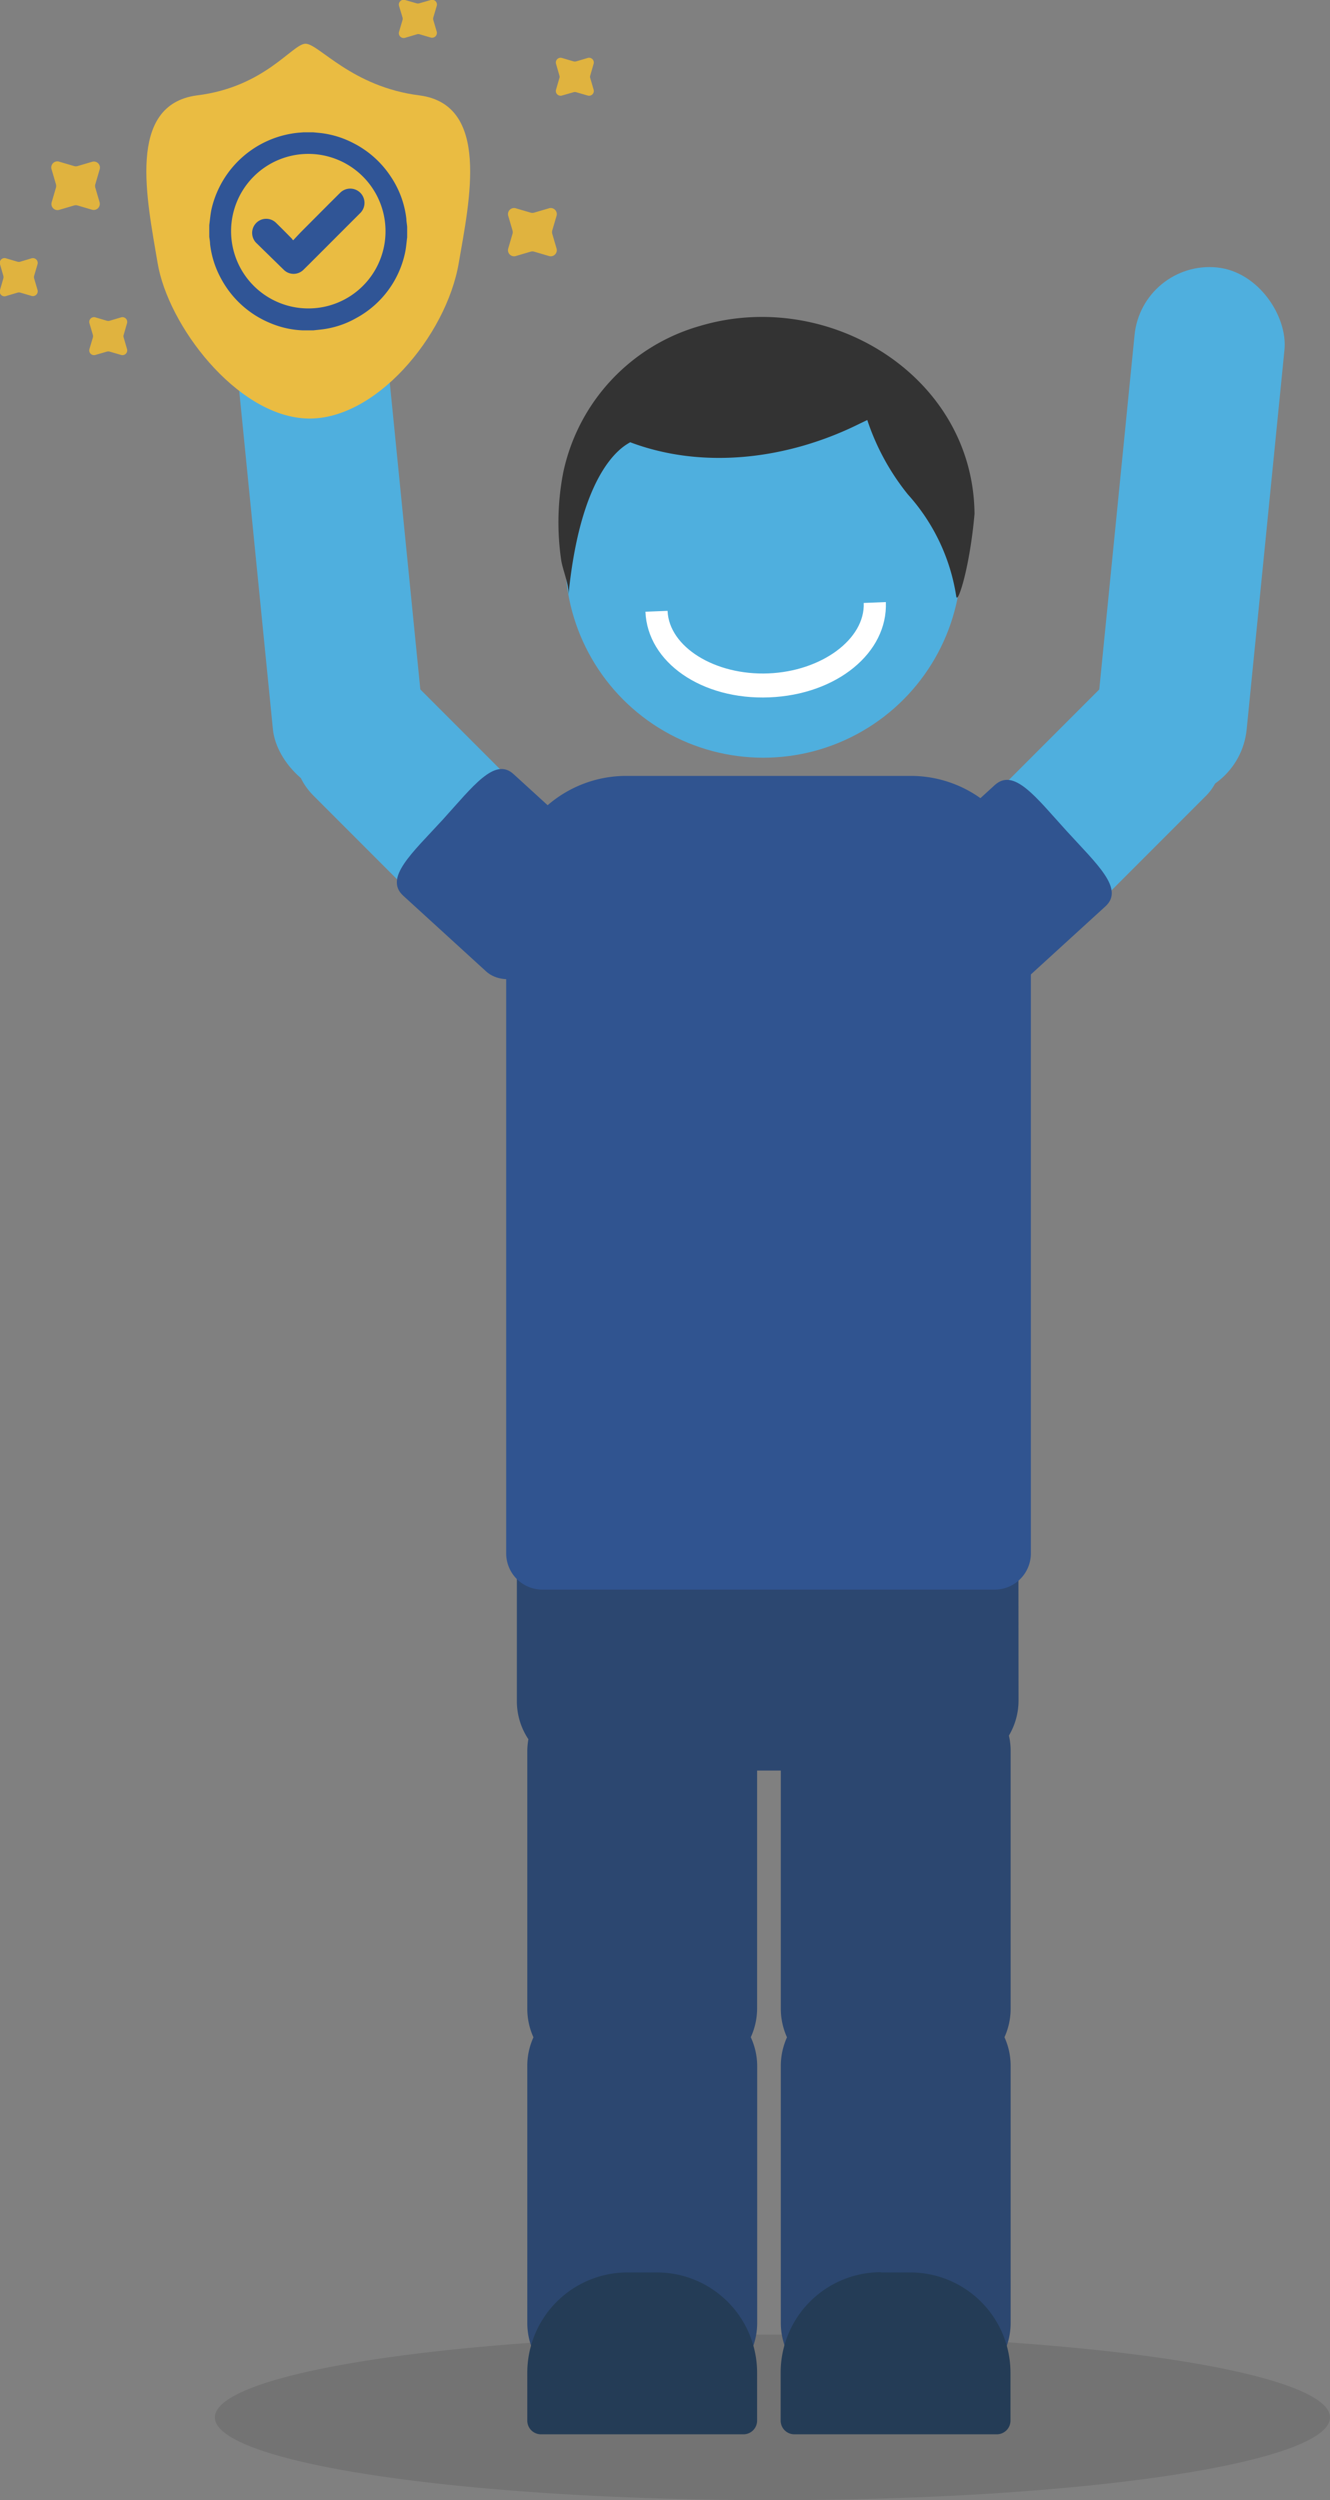 <svg xmlns="http://www.w3.org/2000/svg" viewBox="0 0 168.29 316.14"><rect x="0" y="0" width="168.29" height="316.14" fill="#808080" stroke="none"/><defs><style>.cls-1{opacity:0.1;}.cls-2{fill:#4fafde;}.cls-3{fill:#2c4770;}.cls-4{fill:#243c56;}.cls-5{fill:#305490;}.cls-6{fill:#eabc42;}.cls-7{fill:#305596;}.cls-8{fill:#fff;}.cls-9{fill:#333;}.cls-10{fill:#e0b33f;}</style></defs><title>Asset 31</title><g id="Layer_2" data-name="Layer 2"><g id="Capa_1" data-name="Capa 1"><ellipse class="cls-1" cx="97.74" cy="305.67" rx="70.55" ry="10.47"/><rect class="cls-2" x="32.1" y="33.64" width="19.06" height="67.28" rx="9.53" transform="translate(-6.47 4.46) rotate(-5.69)"/><rect class="cls-2" x="47.26" y="81.24" width="19.06" height="46.03" rx="8.31" transform="translate(-57.09 70.69) rotate(-45)"/><path class="cls-3" d="M128.86,188.08a8.85,8.85,0,0,0-8.82-8.82H74.21a8.84,8.84,0,0,0-8.81,8.82v27a8.66,8.66,0,0,0,1.46,4.84,8.85,8.85,0,0,0-.14,1.55V254a8.76,8.76,0,0,0,.78,3.61,8.73,8.73,0,0,0-.78,3.61v32.53a8.84,8.84,0,0,0,8.81,8.81H87a8.84,8.84,0,0,0,8.81-8.81V261.21A8.73,8.73,0,0,0,95,257.6,8.76,8.76,0,0,0,95.8,254V223.88h3V254a8.76,8.76,0,0,0,.78,3.61,8.73,8.73,0,0,0-.78,3.61v32.53a8.84,8.84,0,0,0,8.81,8.81h11.46a8.84,8.84,0,0,0,8.81-8.81V261.21a8.73,8.73,0,0,0-.78-3.61,8.76,8.76,0,0,0,.78-3.61V221.46a8.39,8.39,0,0,0-.22-2,8.7,8.7,0,0,0,1.22-4.44Z"/><path class="cls-4" d="M79.4,287.34h3.71A12.69,12.69,0,0,1,95.8,300v6.08a1.73,1.73,0,0,1-1.73,1.73H68.45a1.73,1.73,0,0,1-1.73-1.73V300A12.69,12.69,0,0,1,79.4,287.34Z"/><path class="cls-4" d="M111.46,287.34h3.71A12.69,12.69,0,0,1,127.86,300v6.08a1.73,1.73,0,0,1-1.73,1.73H100.51a1.73,1.73,0,0,1-1.73-1.73V300a12.69,12.69,0,0,1,12.69-12.69Z"/><path class="cls-5" d="M79.25,98.11h36a15.19,15.19,0,0,1,15.19,15.19v83.17A4.58,4.58,0,0,1,125.9,201H68.63a4.58,4.58,0,0,1-4.58-4.58V113.3A15.19,15.19,0,0,1,79.25,98.11Z"/><path class="cls-5" d="M56,103.67h0C52.1,107.91,48.6,111,51,113.24l10.51,9.59c2.44,2.22,7.55.59,11.42-3.64h0c3.87-4.24,5-9.48,2.58-11.7L65,97.9C62.61,95.67,59.84,99.44,56,103.67Z"/><rect class="cls-2" x="141.14" y="33.64" width="19.06" height="67.28" rx="9.53" transform="translate(293.91 149.18) rotate(-174.31)"/><rect class="cls-2" x="125.98" y="81.24" width="19.06" height="46.03" rx="8.31" transform="translate(157.6 273.79) rotate(-135)"/><path class="cls-5" d="M134.94,105.05h0c3.87,4.24,7.37,7.34,4.93,9.56l-10.51,9.59c-2.44,2.23-7.55.6-11.41-3.64h0c-3.87-4.23-5-9.47-2.59-11.7l10.51-9.59C128.31,97.05,131.08,100.81,134.94,105.05Z"/><path class="cls-6" d="M38.66,5.53c1.68,0,5.82,5.44,14.39,6.53,9,1.15,6.37,13.27,5,21.18-1.56,9.24-10.68,20.15-19.43,19.67S21.26,41.16,19.94,33.24s-4-20,5-21.18C33.55,11,37,5.53,38.66,5.53Z"/><path class="cls-7" d="M38.4,16.73h1.24l.93.09a12,12,0,0,1,4.11,1.26,12.4,12.4,0,0,1,4.84,4.36,12,12,0,0,1,1.9,5.24c0,.32.07.64.1,1v1.17l0,.17c-.09.67-.13,1.34-.28,2a12.3,12.3,0,0,1-6.15,8.19,11.63,11.63,0,0,1-4.5,1.46l-.92.1H38.4l-.16,0a11.66,11.66,0,0,1-4-.9,12.41,12.41,0,0,1-6.2-5.52,11.92,11.92,0,0,1-1.46-4.5c0-.31-.07-.62-.1-.93V28.61l0-.15c.09-.67.14-1.34.28-2a12.53,12.53,0,0,1,11-9.68Zm10.38,12.5A9.77,9.77,0,1,0,39,39,9.75,9.75,0,0,0,48.78,29.23Z"/><path class="cls-7" d="M37.1,30.38l.94-1c1.69-1.69,3.37-3.39,5.07-5.07A1.79,1.79,0,1,1,45.52,27l-5.64,5.64c-.5.5-1,1-1.5,1.49a1.77,1.77,0,0,1-2.46,0l-3.48-3.4a1.79,1.79,0,0,1-.14-2.4,1.77,1.77,0,0,1,2.63-.15c.69.67,1.37,1.36,2,2C37,30.27,37,30.31,37.1,30.38Z"/><circle class="cls-2" cx="96.58" cy="70.75" r="25.06"/><path class="cls-8" d="M97.34,88.18c-8.53.34-15.41-4.41-15.67-10.83l2.8-.11c.18,4.56,6,8.18,12.75,7.91s12.26-4.35,12.07-8.91l2.8-.11C112.35,82.55,105.87,87.84,97.34,88.18Z"/><path class="cls-9" d="M88.62,41.2A24.54,24.54,0,0,0,71.28,59.69,32.92,32.92,0,0,0,71,70.76c.18,1.29,1.05,3.22.93,4.5,1.65-16.77,7.46-19.06,7.81-19.34,9.35,3.52,20.06,2.11,29-2.33l1-.48a30,30,0,0,0,5.13,9.4A24.88,24.88,0,0,1,121,75.42c.17,1.07,1.72-3.66,2.31-10.45C123.15,47.52,104.85,36.39,88.62,41.2Z"/><path class="cls-10" d="M2.57,33.09,4,32.66a.61.61,0,0,1,.75.75l-.43,1.46a.65.65,0,0,0,0,.34l.43,1.46a.61.61,0,0,1-.75.75L2.57,37a.65.65,0,0,0-.34,0l-1.45.43A.6.6,0,0,1,0,36.67l.42-1.46a.65.65,0,0,0,0-.34L0,33.41a.6.6,0,0,1,.75-.75l1.45.43A.65.65,0,0,0,2.57,33.09Z"/><path class="cls-10" d="M72.91,7.76l1.45-.43a.6.6,0,0,1,.75.75l-.42,1.46a.5.5,0,0,0,0,.34l.42,1.45a.6.6,0,0,1-.75.75l-1.45-.42a.65.65,0,0,0-.34,0l-1.46.42a.6.6,0,0,1-.75-.75l.42-1.45a.5.5,0,0,0,0-.34l-.42-1.46a.6.6,0,0,1,.75-.75l1.46.43A.65.65,0,0,0,72.91,7.76Z"/><path class="cls-10" d="M13.87,40.56l1.45-.43a.6.6,0,0,1,.75.75l-.42,1.46a.5.5,0,0,0,0,.34l.42,1.45a.6.6,0,0,1-.75.75l-1.45-.42a.65.65,0,0,0-.34,0l-1.46.42a.6.6,0,0,1-.75-.75l.43-1.45a.65.65,0,0,0,0-.34l-.43-1.46a.6.6,0,0,1,.75-.75l1.46.43A.65.65,0,0,0,13.87,40.56Z"/><path class="cls-10" d="M9.81,21l1.84-.54a.77.77,0,0,1,.95,1l-.54,1.84a.79.79,0,0,0,0,.43l.54,1.84a.77.77,0,0,1-.95.95l-1.84-.54a.79.79,0,0,0-.43,0l-1.84.54a.77.77,0,0,1-1-.95l.54-1.84a.79.79,0,0,0,0-.43l-.54-1.84a.77.77,0,0,1,1-1L9.38,21A.79.79,0,0,0,9.81,21Z"/><path class="cls-10" d="M52.71,4.35l-1.45.43A.61.61,0,0,1,50.5,4l.43-1.46a.65.65,0,0,0,0-.34L50.5.78A.61.61,0,0,1,51.26,0l1.45.42a.65.65,0,0,0,.34,0L54.51,0a.6.6,0,0,1,.75.75l-.43,1.45a.65.65,0,0,0,0,.34L55.26,4a.61.61,0,0,1-.75.75l-1.46-.43A.65.65,0,0,0,52.71,4.35Z"/><path class="cls-10" d="M67.15,31.82l-1.84.54a.77.77,0,0,1-1-.95l.54-1.84a.79.79,0,0,0,0-.43l-.54-1.84a.77.77,0,0,1,1-.95l1.84.54a.79.79,0,0,0,.43,0l1.84-.54a.77.77,0,0,1,1,.95l-.54,1.84a.79.79,0,0,0,0,.43l.54,1.84a.77.77,0,0,1-1,.95l-1.84-.54A.79.79,0,0,0,67.15,31.82Z"/></g></g></svg>